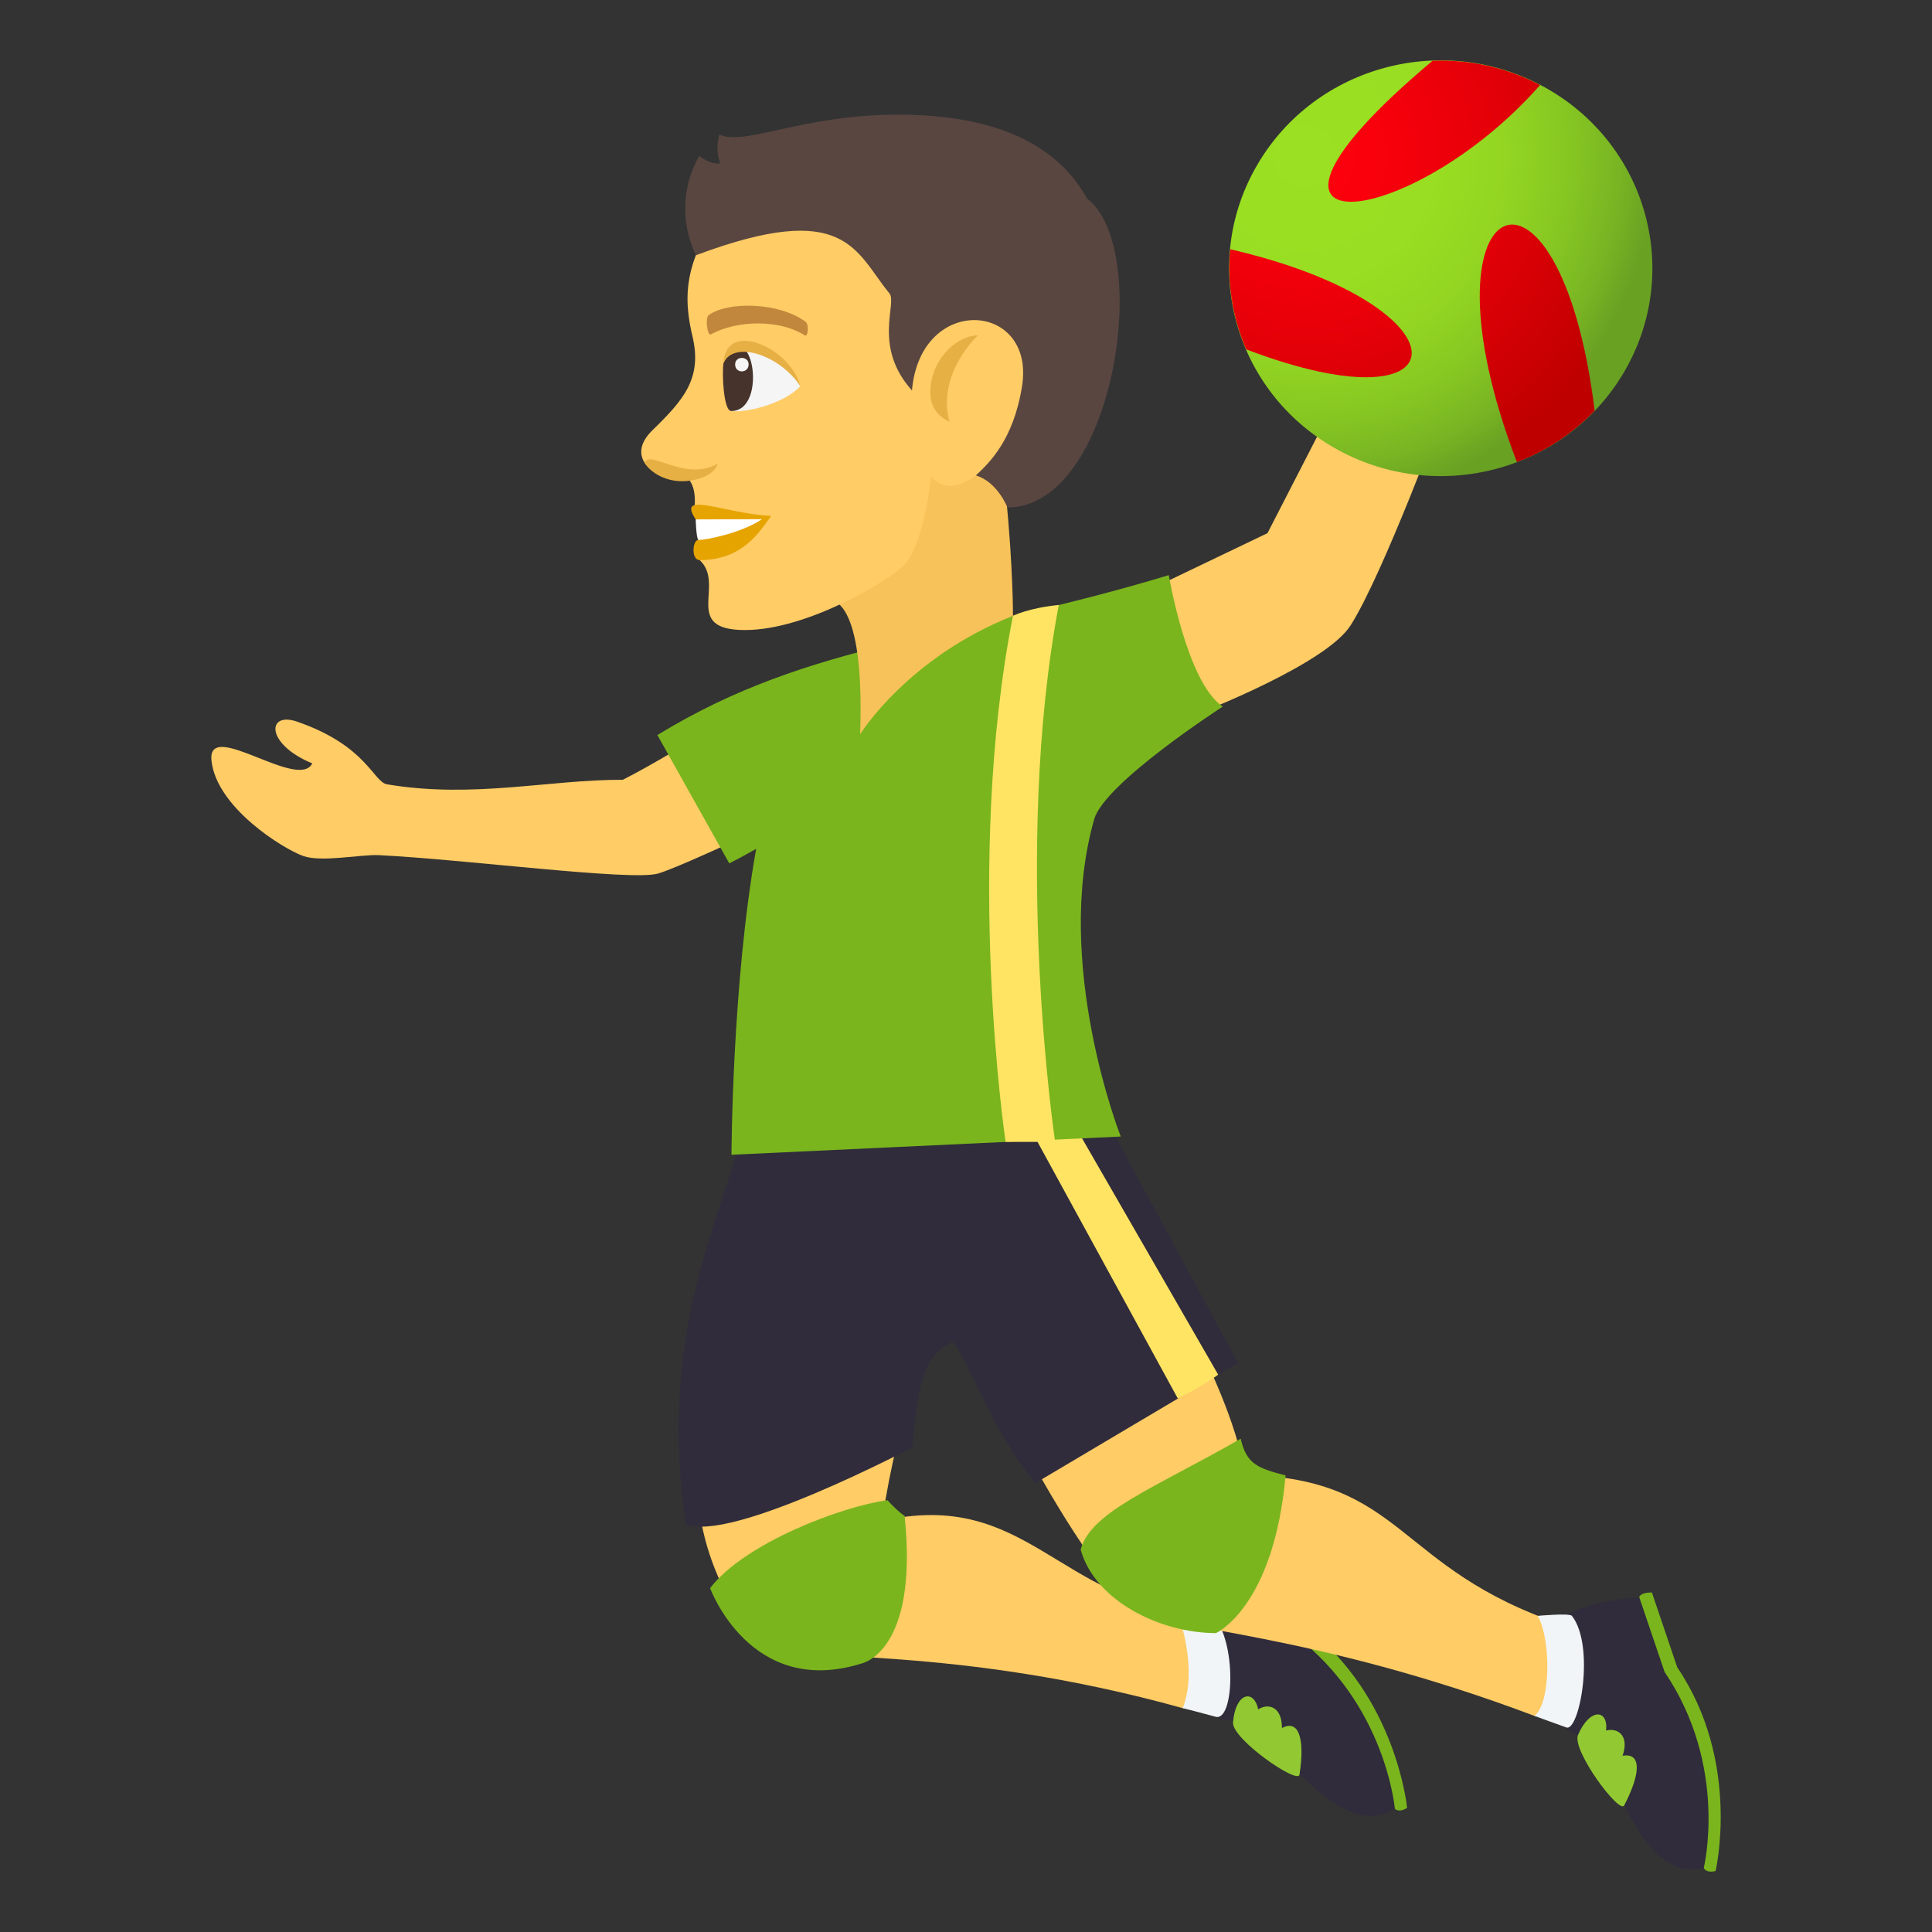 <?xml version="1.0" encoding="utf-8"?>
<!-- Generator: Adobe Illustrator 19.0.0, SVG Export Plug-In . SVG Version: 6.00 Build 0)  -->
<svg version="1.1" id="Layer_1" xmlns="http://www.w3.org/2000/svg" xmlns:xlink="http://www.w3.org/1999/xlink" x="0px" y="0px"
	 width="64px" height="64px" viewBox="0 0 64 64" enable-background="new 0 0 64 64" xml:space="preserve">
<rect x="0" y="0" width="64" height="64" fill="#333333" stroke="none"/>
<path fill="#7AB51D" d="M56.831,61.98c0,0,0.854-3.619-1.27-6.747l-0.84-2.48c-0.379-0.005-0.42,0.151-0.42,0.151
	s-0.617,2.431,2.139,8.972C56.44,61.875,56.506,62.06,56.831,61.98z"/>
<path fill="#302C3B" d="M51.924,57.328c1.586,0.332,2.123,5.142,4.516,4.548c0,0,0.826-3.364-1.299-6.491l-0.84-2.48
	C50.204,53.288,50.983,54.764,51.924,57.328z"/>
<path fill="#92C932" d="M53.803,59.808c0.576-1.11,0.555-1.753-0.053-1.646c0.242-0.705-0.197-0.935-0.547-0.834
	c0.082-0.706-0.539-0.768-0.932,0.152C52.075,57.999,53.649,60.107,53.803,59.808z"/>
<path fill="#7AB51D" d="M46.612,59.888c0,0-0.351-3.701-3.369-5.993l-1.592-2.086c-0.361,0.115-0.352,0.277-0.352,0.277
	s0.195,2.499,4.906,7.828C46.206,59.914,46.329,60.067,46.612,59.888z"/>
<path fill="#302C3B" d="M40.411,56.957c1.608-0.186,3.721,4.275,5.795,2.957c0,0-0.295-3.45-3.313-5.742l-1.594-2.086
	C37.54,53.747,38.692,54.827,40.411,56.957z"/>
<path fill="#92C932" d="M43.048,58.787c0.188-1.233-0.039-1.835-0.582-1.543c0.002-0.743-0.486-0.823-0.785-0.617
	c-0.148-0.694-0.76-0.556-0.836,0.438C40.825,57.621,42.995,59.121,43.048,58.787z"/>
<path fill="#FFCC66" d="M39.839,53.495c-4.814-0.416-5.803-4.189-10.621-3.115c0.299-1.961,0.686-3.286,0.686-3.286
	s-4.793,0.762-6.756,0.813c-0.432,3.611,1.619,6.266,2.336,6.636c1.033,0.534,6.15-0.058,13.697,2.042
	C39.798,56.754,40.157,53.522,39.839,53.495z"/>
<path fill="#F2F5F7" d="M40.169,53.495c-0.211-0.229-1.221-0.267-1.221-0.267s0.785,1.95,0.232,3.355
	c0.359,0.092,0.721,0.185,1.088,0.287C40.883,57.042,40.987,54.387,40.169,53.495z"/>
<path fill="#7AB51D" d="M29.401,49.697c0.125,0.146,0.402,0.419,0.566,0.518c0.469,4.521-1.426,4.89-1.426,4.89
	c-3.689,1.154-5.018-2.496-5.018-2.496C24.669,51.107,27.926,49.886,29.401,49.697z"/>
<path fill="#FFCC66" d="M51.764,53.824c-5.578-1.869-5.2-4.831-10.497-4.969c-0.391-1.944-1.129-3.343-1.76-4.788
	c-1.926,0.495-3.679,3.295-5.505,4.006c1.381,2.585,2.971,4.845,3.652,5.277c0.98,0.624,5.85,0.727,13.176,3.491
	C51.428,57.067,52.067,53.925,51.764,53.824z"/>
<path fill="#F2F5F7" d="M52.071,53.527c-0.074-0.097-1.133,0-1.133,0c0.443,0.77,0.443,2.884-0.107,3.314
	c0.348,0.124,0.695,0.257,1.057,0.383C52.321,57.376,52.852,54.524,52.071,53.527z"/>
<path fill="#7AB51D" d="M41.099,47.659c0.199,0.852,0.568,0.974,1.488,1.217c-0.395,4.369-2.306,5.223-2.306,5.223
	c-1.842,0-4.012-1.069-4.482-2.764C36.122,50.072,38.3,49.269,41.099,47.659z"/>
<path fill="#302C3B" d="M36.899,37.562H24.573c-0.709,2.857-2.785,6.641-1.858,12.916c1.418,0.677,7.5-2.527,7.5-2.527
	c0.225-2.425,0.475-3.067,1.309-3.487c0.24-0.121,1.395,3.117,2.785,4.659l6.702-3.976L36.899,37.562z"/>
<path fill="#FFE463" d="M40.354,45.537c-0.488,0.368-1.336,0.793-1.336,0.793l-4.793-8.768h1.535L40.354,45.537z"/>
<path fill="#FFCC66" d="M21.786,28.941c0.508-0.141,2.391-1,4.238-1.871c-0.482-1.184-0.992-2.35-1.543-3.488
	c-1.42,0.88-2.924,1.782-3.848,2.249c-2.459-0.006-4.961,0.63-7.81,0.151c-0.463-0.08-0.666-1.278-2.986-2.078
	c-0.998-0.344-1.053,0.742,0.508,1.385c-0.463,0.918-3.482-1.498-3.34-0.098c0.16,1.553,2.363,2.923,3.041,3.166
	c0.609,0.215,1.926-0.059,2.502-0.029C15.378,28.466,20.889,29.188,21.786,28.941z"/>
<path fill="#FFCC66" d="M41.987,17.662l2.834-5.514l3.057,1.297c0,0-2.07,5.613-3.145,7.282c-0.822,1.273-4.902,2.854-4.902,2.854
	l-1.438-4.197L41.987,17.662z"/>
<radialGradient id="SVGID_1_" cx="42.721" cy="5.181" r="11.544" gradientTransform="matrix(1.008 0 0 1 0.164 0)" gradientUnits="userSpaceOnUse">
	<stop  offset="0" style="stop-color:#9BE022"/>
	<stop  offset="0.365" style="stop-color:#99DE22"/>
	<stop  offset="0.576" style="stop-color:#93D522"/>
	<stop  offset="0.748" style="stop-color:#87C722"/>
	<stop  offset="0.897" style="stop-color:#78B423"/>
	<stop  offset="1" style="stop-color:#69A123"/>
</radialGradient>
<path fill="url(#SVGID_1_)" d="M51.229,2.924c3.355,1.901,4.504,6.11,2.568,9.405c-1.938,3.295-6.223,4.42-9.574,2.519
	c-3.352-1.899-4.504-6.108-2.566-9.402C43.592,2.148,47.88,1.023,51.229,2.924z"/>
<radialGradient id="SVGID_2_" cx="42.721" cy="5.181" r="11.544" gradientTransform="matrix(1.008 0 0 1 0.164 0)" gradientUnits="userSpaceOnUse">
	<stop  offset="0" style="stop-color:#FF000E"/>
	<stop  offset="0.224" style="stop-color:#F8000C"/>
	<stop  offset="0.553" style="stop-color:#E40008"/>
	<stop  offset="0.945" style="stop-color:#C40001"/>
	<stop  offset="1" style="stop-color:#BF0000"/>
</radialGradient>
<path fill="url(#SVGID_2_)" d="M51.018,2.817c-4.373,4.961-11.184,5.605-3.611-0.763c0.018-0.015,0.035-0.028,0.051-0.042
	C48.663,1.965,49.889,2.225,51.018,2.817z"/>
<radialGradient id="SVGID_3_" cx="42.723" cy="5.18" r="11.542" gradientTransform="matrix(1.008 0 0 1 0.164 0)" gradientUnits="userSpaceOnUse">
	<stop  offset="0" style="stop-color:#FF000E"/>
	<stop  offset="0.224" style="stop-color:#F8000C"/>
	<stop  offset="0.553" style="stop-color:#E40008"/>
	<stop  offset="0.945" style="stop-color:#C40001"/>
	<stop  offset="1" style="stop-color:#BF0000"/>
</radialGradient>
<path fill="url(#SVGID_3_)" d="M50.249,15.307c-3.484-9.078,1.418-11.146,2.576-1.702C52.09,14.368,51.21,14.944,50.249,15.307z"/>
<radialGradient id="SVGID_4_" cx="42.722" cy="5.18" r="11.545" gradientTransform="matrix(1.008 0 0 1 0.164 0)" gradientUnits="userSpaceOnUse">
	<stop  offset="0" style="stop-color:#FF000E"/>
	<stop  offset="0.224" style="stop-color:#F8000C"/>
	<stop  offset="0.553" style="stop-color:#E40008"/>
	<stop  offset="0.945" style="stop-color:#C40001"/>
	<stop  offset="1" style="stop-color:#BF0000"/>
</radialGradient>
<path fill="url(#SVGID_4_)" d="M40.753,8.256c7.998,1.856,7.854,6.111,0.529,3.317C40.833,10.532,40.645,9.392,40.753,8.256z"/>
<path fill="#7AB51D" d="M40.505,23.407c-1.193-0.799-1.787-4.355-1.787-4.355c-7.102,2.152-11.801,2.152-16.941,5.297l2.381,4.251
	c0.297-0.15,0.596-0.314,0.891-0.481c-0.799,4.472-0.818,10.134-0.818,10.134l12.895-0.604c0,0-2.253-5.715-0.878-10.514
	C36.594,25.928,40.505,23.407,40.505,23.407z"/>
<path fill="#FFE463" d="M35.073,20.041c-0.988,0.094-1.518,0.359-1.518,0.359c-1.619,8.228-0.243,17.426-0.243,17.426h1.641
	C34.953,37.827,33.52,28.274,35.073,20.041z"/>
<path fill="#F7C259" d="M26.973,19.926c1.791-0.8,1.522,3.985,1.52,4.396c0,0,1.568-2.538,5.063-3.921c0,0,0.008-1.551-0.23-3.978
	C33.499,9.732,26.973,19.926,26.973,19.926z"/>
<path fill="#FFCC66" d="M23.051,8.456c-0.371,0.97-0.326,1.778-0.113,2.682c0.332,1.392-0.289,2.106-1.322,3.111
	c-0.982,0.952,0.158,1.727,1.232,1.673c0.227,0.314,0.162,0.829,0.162,0.829s0.822,0.619,0.168,1.803
	c0.871,0.81-0.615,2.322,1.51,2.317c2.074-0.006,4.773-1.655,5.234-2.126c0.725-0.743,0.92-2.983,0.92-2.983
	c0.881,1.185,3.076-0.985,3.082-3.527C33.936,8.017,30.301,2.374,23.051,8.456z"/>
<path fill="#E6B045" d="M30.821,13.056c-0.041-1.006,0.75-1.914,1.578-1.95c0,0-1.373,1.254-0.949,2.858
	C31.45,13.963,30.844,13.758,30.821,13.056z"/>
<path fill="#F5F5F5" d="M26.51,12.794c-0.557,0.603-1.899,0.913-2.338,0.811C23.192,10.369,25.842,11.423,26.51,12.794z"/>
<path fill="#45332C" d="M24.223,13.616c1.268-0.004,0.658-3.401-0.256-1.592C23.911,12.344,23.965,13.617,24.223,13.616z"/>
<path fill="#E6B045" d="M26.51,12.794c-0.309-1.265-2.465-2.233-2.543-0.77C24.335,11.243,25.868,11.794,26.51,12.794z"/>
<path fill="#F5F5F5" d="M24.352,12.071c-0.002,0.31,0.445,0.309,0.447-0.001C24.799,11.785,24.352,11.784,24.352,12.071z"/>
<path fill="#C1873C" d="M26.678,10.654c-0.877-0.646-2.566-0.674-3.195-0.22c-0.137,0.087-0.049,0.701,0.063,0.643
	c0.881-0.483,2.293-0.497,3.115,0.034C26.766,11.178,26.813,10.744,26.678,10.654z"/>
<path fill="#E6A400" d="M23.046,17.206c0.4,0.258,0.086,0.681,0.086,0.681c-0.195,0.001-0.242,0.669,0.047,0.667
	c1.432-0.004,1.979-0.939,2.365-1.462C23.969,17.01,22.397,16.227,23.046,17.206z"/>
<path fill="#FFFFFF" d="M23.046,17.206c0,0,0.014,0.591,0.086,0.681c0.314-0.001,1.477-0.255,2.109-0.688L23.046,17.206z"/>
<path fill="#594640" d="M36.003,6.568c-0.93-1.686-2.877-2.78-6.297-2.77c-3.15,0.007-5.055,1.054-5.875,0.657
	c0,0-0.168,0.52,0.037,0.964c-0.436,0.021-0.695-0.267-0.697-0.261c-0.303,0.493-0.828,1.774-0.119,3.298
	c4.986-1.868,5.277-0.122,6.414,1.266c0.262,0.321-0.563,1.761,0.744,3.212c0.283-3.229,4.094-2.937,3.647-0.143
	c-0.285,1.79-1.09,2.545-1.529,2.958c0.723,0.22,1.043,1.063,1.043,1.063C36.926,16.801,38.204,8.239,36.003,6.568z"/>
<path fill="#E6B045" d="M23.782,15.359c-0.15,0.442-0.801,0.581-1.188,0.582c-0.52,0.002-1.017-0.25-1.244-0.615
	C21.548,14.88,22.673,15.976,23.782,15.359z"/>
</svg>
